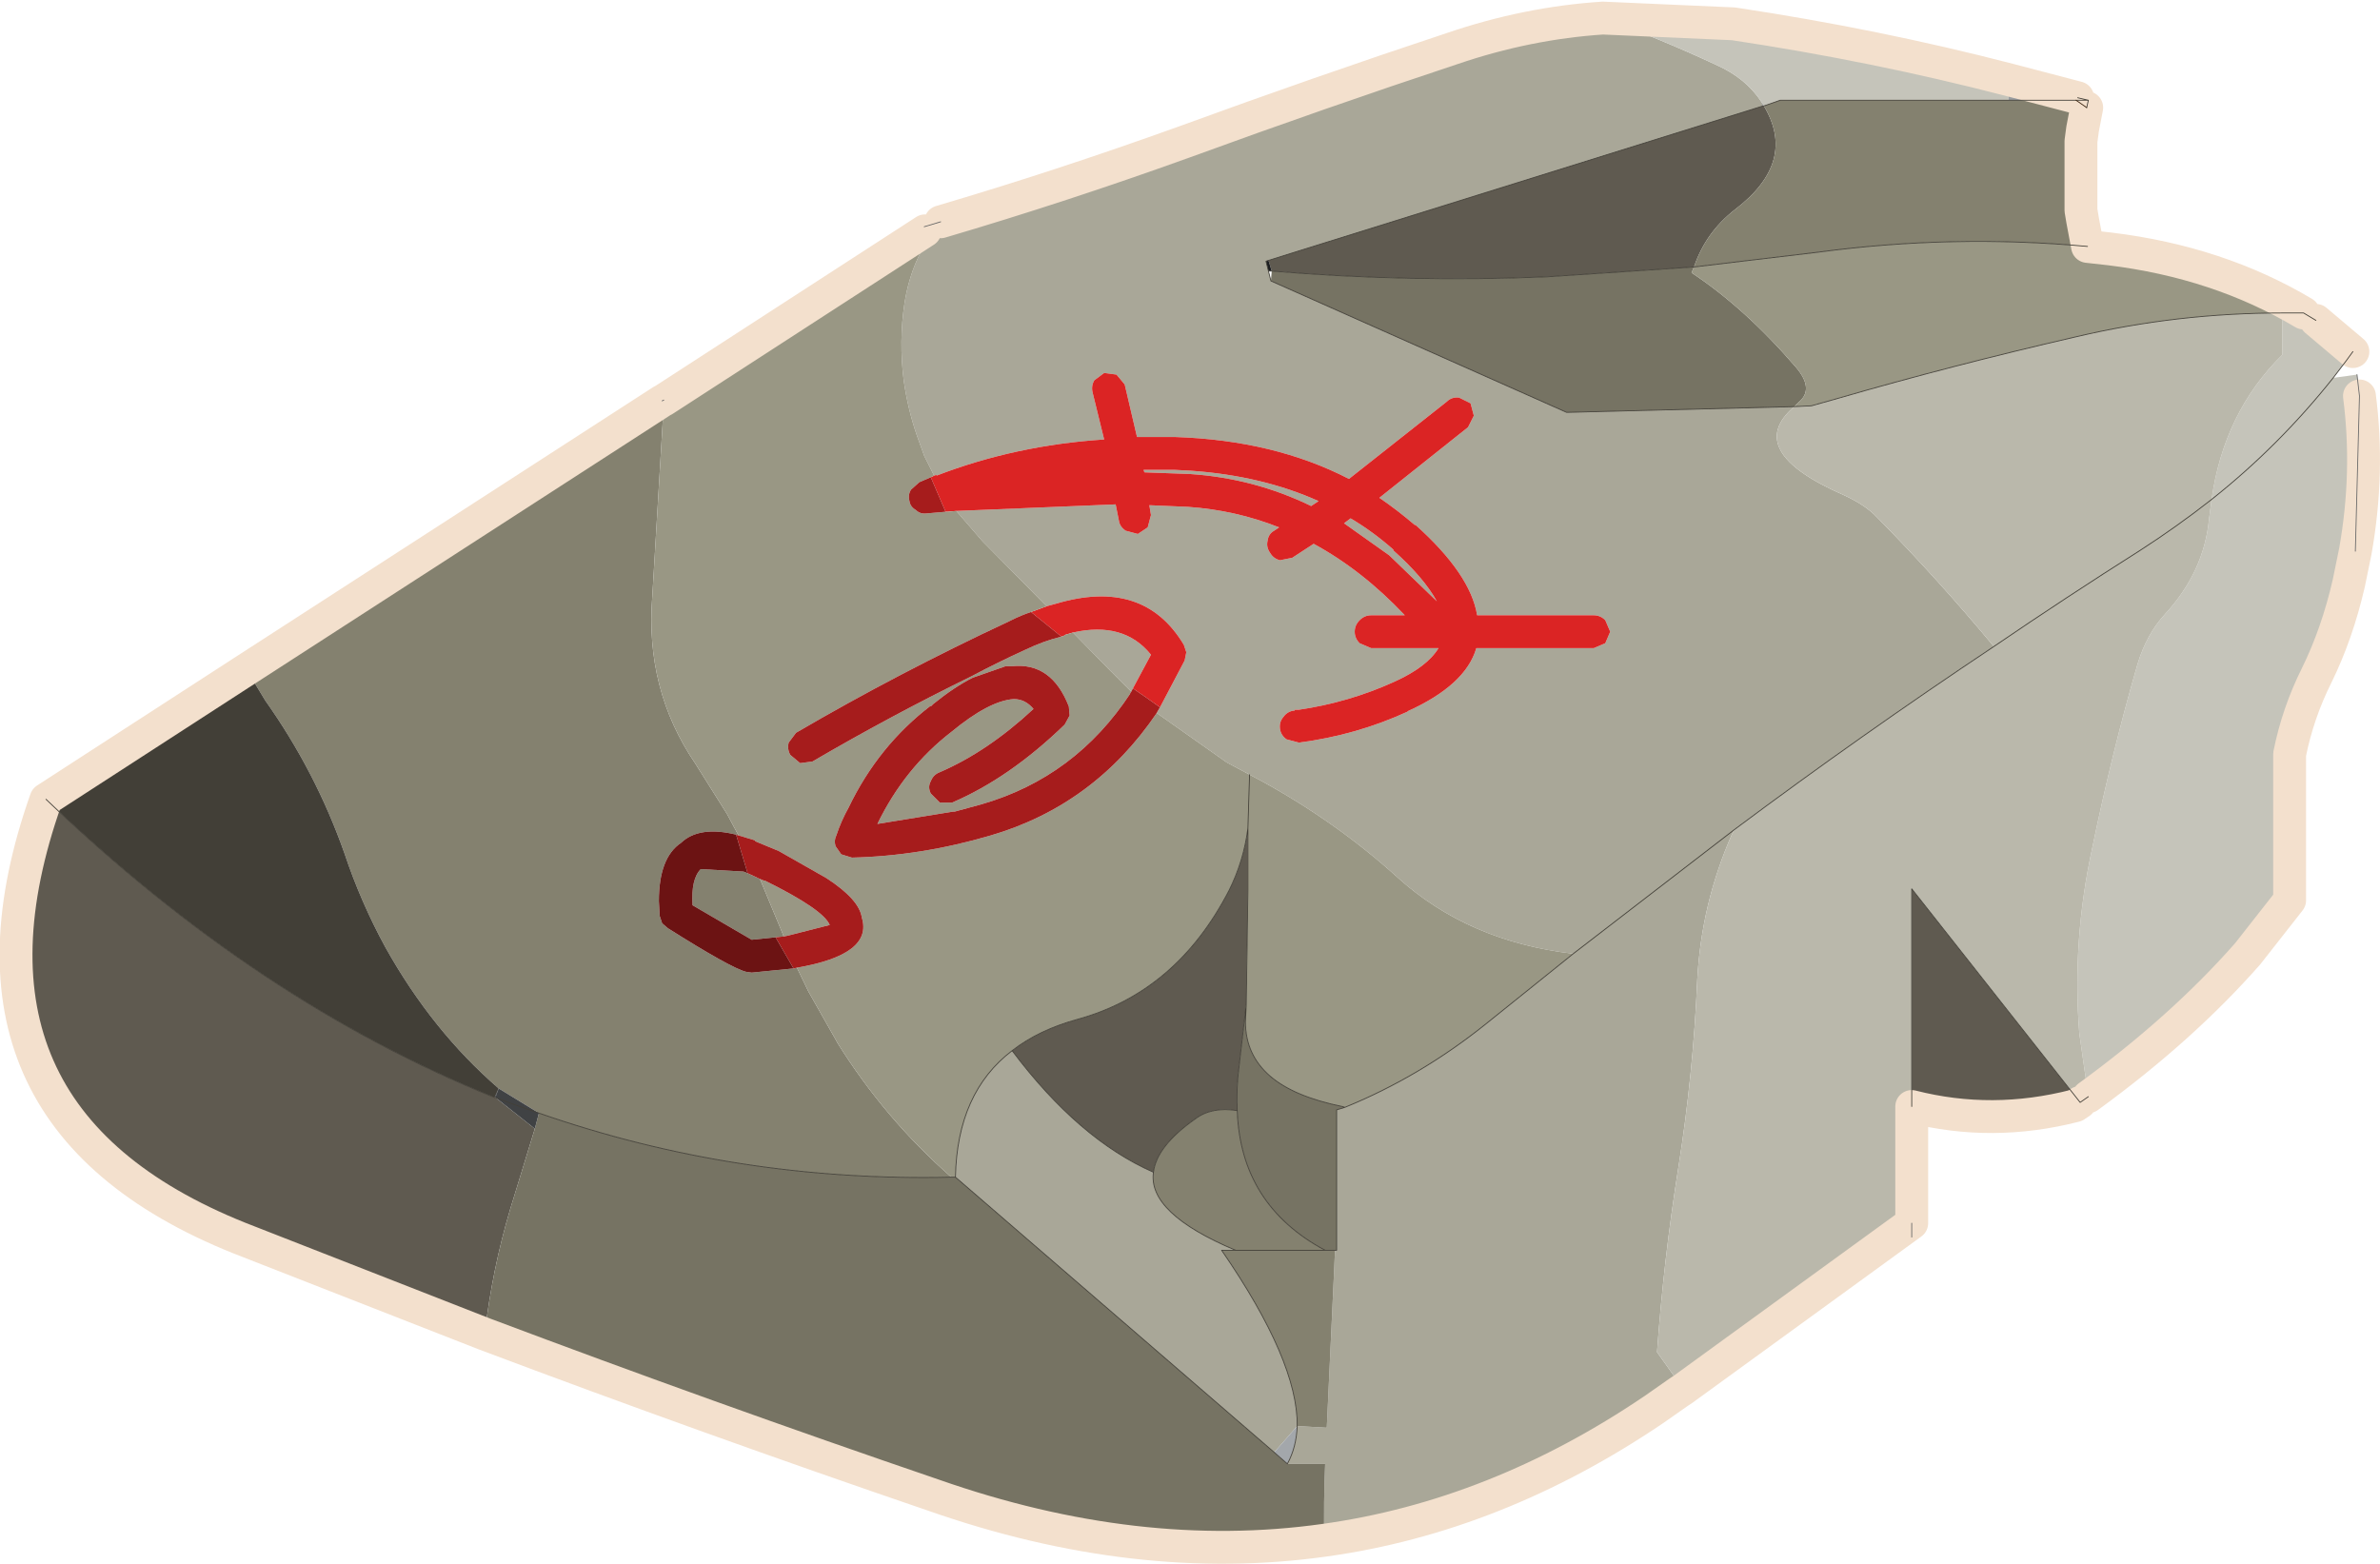 <?xml version="1.0" encoding="UTF-8" standalone="no"?>
<svg xmlns:xlink="http://www.w3.org/1999/xlink" height="95.2px" width="144.85px" xmlns="http://www.w3.org/2000/svg">
  <g transform="matrix(1.0, 0.0, 0.0, 1.0, -202.55, -164.6)">
    <path d="M259.8 178.1 Q267.1 175.95 274.6 173.25 282.95 170.2 290.95 167.55 295.5 166.0 300.1 165.7 303.45 166.9 307.0 168.55 308.8 169.35 309.75 170.8 L309.85 171.05 279.75 180.45 279.6 180.5 279.75 181.1 279.9 181.7 297.9 189.7 311.75 189.35 Q308.6 192.05 314.8 194.75 316.1 195.35 316.8 196.1 320.45 199.8 323.9 203.95 315.8 209.35 308.1 215.1 L298.3 222.65 308.1 215.1 307.95 215.4 Q306.1 219.6 305.85 224.2 305.6 230.0 304.7 235.65 303.8 241.3 303.4 246.9 L305.0 249.15 304.7 249.35 303.2 250.4 Q293.6 256.9 283.15 258.35 283.1 256.05 283.2 253.7 L280.9 253.7 Q281.45 252.7 281.5 251.4 L283.3 251.5 283.75 241.85 283.8 240.7 283.9 240.7 283.9 232.15 284.25 232.05 284.4 232.0 Q288.95 230.15 292.95 226.95 L298.3 222.65 Q291.9 221.9 287.6 218.0 283.9 214.65 279.35 212.15 L278.6 211.75 277.2 211.0 272.95 208.0 273.0 207.9 273.15 207.65 274.65 204.8 274.75 204.3 274.6 203.85 Q272.15 199.75 266.8 201.35 L266.25 201.5 262.35 197.55 260.75 195.7 270.45 195.3 270.65 196.3 Q270.7 196.65 271.05 196.9 L271.8 197.1 272.4 196.7 272.6 195.95 272.5 195.35 274.85 195.45 Q277.75 195.65 280.4 196.7 L280.1 196.9 Q279.75 197.1 279.7 197.5 279.6 197.9 279.85 198.25 280.05 198.6 280.45 198.7 L281.2 198.55 282.5 197.7 Q285.45 199.3 288.05 202.05 L286.0 202.05 Q285.6 202.05 285.3 202.35 285.0 202.65 285.0 203.05 285.0 203.45 285.3 203.75 L286.0 204.05 290.1 204.05 Q289.4 205.2 287.4 206.1 284.65 207.35 281.6 207.8 L281.35 207.8 281.35 207.85 281.3 207.85 Q280.9 207.9 280.65 208.25 280.4 208.55 280.45 208.95 280.5 209.35 280.85 209.6 L281.6 209.8 Q285.1 209.35 288.25 207.9 L288.2 207.9 Q291.75 206.3 292.4 204.05 L299.55 204.05 300.25 203.75 300.55 203.05 300.25 202.35 Q299.95 202.05 299.55 202.05 L292.45 202.05 Q292.05 199.55 288.7 196.55 L288.65 196.55 Q287.6 195.65 286.5 194.9 L291.9 190.6 292.25 189.9 292.05 189.15 291.35 188.8 Q290.9 188.75 290.6 189.05 L284.65 193.75 Q280.1 191.4 274.1 191.2 L271.75 191.2 271.0 188.0 270.5 187.4 269.75 187.3 269.15 187.75 Q268.95 188.1 269.05 188.5 L269.75 191.35 Q264.35 191.7 259.55 193.55 L259.55 193.5 259.4 193.55 258.8 192.35 258.35 191.1 Q257.8 189.5 257.55 187.75 257.25 185.35 257.6 183.05 258.05 180.2 259.8 178.1 M282.35 195.4 Q278.85 193.7 274.95 193.45 L272.2 193.35 272.15 193.2 274.05 193.2 275.0 193.25 Q279.35 193.55 282.8 195.1 L282.35 195.4 M287.35 198.05 L287.35 198.1 Q289.2 199.75 290.0 201.2 L287.1 198.4 284.35 196.45 284.75 196.15 Q286.1 196.95 287.35 198.05 M277.75 240.7 L276.9 240.7 Q281.55 247.45 281.5 251.4 L280.1 253.0 260.7 236.25 Q260.8 231.1 264.15 228.55 268.2 233.95 272.75 235.95 272.4 238.45 277.75 240.7 M267.85 203.1 Q270.95 202.4 272.6 204.45 L271.5 206.5 271.4 206.7 270.55 205.85 270.1 205.4 267.85 203.1" fill="#a9a798" fill-rule="evenodd" stroke="none"/>
    <path d="M259.4 193.55 L259.55 193.5 259.55 193.55 Q264.35 191.7 269.75 191.35 L269.05 188.5 Q268.95 188.1 269.15 187.75 L269.75 187.3 270.5 187.4 271.0 188.0 271.75 191.2 274.1 191.2 Q280.1 191.4 284.65 193.75 L290.6 189.05 Q290.9 188.75 291.35 188.8 L292.05 189.15 292.25 189.9 291.9 190.6 286.5 194.9 Q287.6 195.65 288.65 196.55 L288.7 196.55 Q292.05 199.55 292.45 202.05 L299.55 202.05 Q299.95 202.05 300.25 202.35 L300.55 203.05 300.25 203.75 299.55 204.05 292.4 204.05 Q291.75 206.3 288.2 207.9 L288.25 207.9 Q285.1 209.35 281.6 209.8 L280.85 209.6 Q280.5 209.35 280.45 208.95 280.4 208.55 280.65 208.25 280.9 207.9 281.3 207.85 L281.35 207.85 281.35 207.8 281.6 207.8 Q284.65 207.35 287.4 206.1 289.4 205.2 290.1 204.05 L286.0 204.05 285.3 203.75 Q285.0 203.45 285.0 203.05 285.0 202.65 285.3 202.35 285.6 202.05 286.0 202.05 L288.05 202.05 Q285.45 199.3 282.5 197.7 L281.2 198.55 280.45 198.7 Q280.05 198.6 279.85 198.25 279.6 197.9 279.7 197.5 279.75 197.1 280.1 196.9 L280.4 196.7 Q277.75 195.65 274.85 195.45 L272.5 195.35 272.6 195.95 272.4 196.7 271.8 197.1 271.05 196.9 Q270.7 196.65 270.65 196.3 L270.45 195.3 260.75 195.7 260.2 195.75 260.1 195.75 259.2 193.65 259.4 193.55 M266.25 201.5 L266.8 201.35 Q272.15 199.75 274.6 203.85 L274.75 204.3 274.65 204.8 273.15 207.65 272.3 207.05 271.5 206.5 272.6 204.45 Q270.95 202.4 267.85 203.1 L267.35 203.25 267.3 203.3 267.15 203.35 265.3 201.85 266.25 201.5 M287.35 198.05 Q286.1 196.95 284.75 196.15 L284.35 196.45 287.1 198.4 290.0 201.2 Q289.2 199.75 287.35 198.1 L287.35 198.05 M282.35 195.4 L282.8 195.1 Q279.35 193.55 275.0 193.25 L274.05 193.2 272.15 193.2 272.2 193.35 274.95 193.45 Q278.85 193.7 282.35 195.4" fill="#db2424" fill-rule="evenodd" stroke="none"/>
    <path d="M309.85 171.05 L309.75 170.8 309.9 171.05 309.85 171.05 M242.95 189.15 L242.85 189.0 242.95 188.95 242.95 189.15" fill="#585e63" fill-rule="evenodd" stroke="none"/>
    <path d="M300.1 165.7 L308.05 166.05 Q316.7 167.35 324.8 169.45 L324.8 170.7 310.9 170.7 309.9 171.05 309.75 170.8 Q308.8 169.35 307.0 168.55 303.45 166.9 300.1 165.7 M342.75 183.65 L343.5 184.1 345.75 186.0 345.35 186.55 344.55 187.6 346.0 187.4 346.15 188.7 345.9 198.15 345.5 200.1 Q344.8 203.15 343.55 205.7 342.4 208.0 341.9 210.5 L341.9 219.4 339.35 222.65 Q335.35 227.2 329.65 231.35 L329.1 227.5 Q328.65 221.85 329.9 216.15 331.1 210.35 332.65 205.0 333.2 203.2 334.3 202.0 336.7 199.4 337.0 196.15 L337.15 195.0 Q337.9 189.7 341.45 186.2 L341.45 183.65 342.75 183.65 M344.55 187.6 Q341.25 191.75 337.15 195.0 341.25 191.75 344.55 187.6" fill="#c5c4ba" fill-rule="evenodd" stroke="none"/>
    <path d="M329.15 231.7 L329.0 231.8 328.85 231.9 Q323.8 233.2 318.9 231.95 L318.9 218.7 329.15 231.7 M279.75 180.45 L309.85 171.05 309.9 171.05 Q311.95 174.45 308.15 177.35 306.35 178.75 305.65 180.85 L296.7 181.45 Q288.3 181.8 279.95 181.1 L279.75 180.45 M264.15 228.55 Q265.75 227.3 268.1 226.65 274.15 225.0 277.35 218.8 278.25 217.0 278.5 215.0 L278.5 218.8 278.4 225.7 277.9 230.05 Q277.8 231.15 277.85 232.2 276.3 231.95 275.3 232.7 272.95 234.35 272.75 235.95 268.2 233.95 264.15 228.55 M232.65 231.4 L232.7 231.4 235.1 233.3 233.6 238.2 Q232.5 241.9 232.05 245.8 L217.1 239.95 Q198.55 232.5 205.35 213.25 218.25 225.6 232.65 231.4" fill="#5f5a50" fill-rule="evenodd" stroke="none"/>
    <path d="M329.55 171.15 L329.3 172.45 329.2 173.2 329.2 177.4 329.3 178.0 329.6 179.6 Q321.4 178.85 313.2 179.95 L305.65 180.85 Q306.35 178.75 308.15 177.35 311.95 174.45 309.9 171.05 L310.9 170.7 324.8 170.7 328.9 170.7 329.55 171.15 M283.8 240.7 L283.75 241.85 283.3 251.5 281.5 251.4 Q281.55 247.45 276.9 240.7 L277.75 240.7 283.2 240.7 277.75 240.7 Q272.4 238.45 272.75 235.95 272.95 234.35 275.3 232.7 276.3 231.95 277.85 232.2 278.05 237.95 283.2 240.7 L283.8 240.7 M242.85 189.0 L242.95 189.15 242.25 200.9 Q241.8 206.55 244.85 211.05 L246.8 214.15 247.2 214.9 247.5 215.45 247.35 215.4 Q245.1 214.85 244.0 215.9 242.65 216.8 242.65 219.45 L242.7 220.35 242.85 220.8 243.2 221.1 Q247.0 223.5 247.95 223.75 L248.3 223.8 250.8 223.55 250.85 223.55 251.05 223.5 251.75 224.95 253.45 227.95 253.5 228.05 Q256.4 232.7 260.45 236.25 247.4 236.55 235.35 232.35 L232.9 230.85 Q228.85 227.35 226.0 222.25 224.5 219.5 223.5 216.5 221.75 211.55 218.7 207.25 L217.55 205.35 242.85 189.0 M248.8 218.1 L250.15 221.35 250.25 221.6 249.75 221.65 248.3 221.8 244.7 219.7 Q244.6 218.1 245.2 217.5 L247.8 217.65 248.05 217.75 248.8 218.1" fill="#84816f" fill-rule="evenodd" stroke="none"/>
    <path d="M311.75 189.35 L297.9 189.7 279.9 181.7 279.95 181.1 Q288.3 181.8 296.7 181.45 L305.65 180.85 305.5 181.2 Q308.75 183.35 311.85 186.95 313.0 188.3 312.0 189.1 L311.75 189.35 M278.4 225.7 L278.35 226.8 Q278.35 228.8 279.85 230.1 281.3 231.35 284.25 231.95 L284.4 232.0 284.25 232.05 283.9 232.15 283.9 240.7 283.8 240.7 283.2 240.7 Q278.05 237.95 277.85 232.2 277.8 231.15 277.9 230.05 L278.4 225.7 M280.9 253.7 L283.2 253.7 Q283.1 256.05 283.15 258.35 271.75 259.95 259.35 255.6 245.6 250.9 232.05 245.8 232.5 241.9 233.6 238.2 L235.1 233.3 235.35 232.35 Q247.4 236.55 260.45 236.25 L260.7 236.25 280.1 253.0 280.9 253.7" fill="#767363" fill-rule="evenodd" stroke="none"/>
    <path d="M329.6 179.6 L330.95 179.75 Q337.55 180.55 342.75 183.65 L341.45 183.65 Q335.05 183.65 328.9 185.1 321.3 186.85 314.4 188.85 L312.8 189.3 311.75 189.35 312.0 189.1 Q313.0 188.3 311.85 186.95 308.75 183.35 305.5 181.2 L305.65 180.85 313.2 179.95 Q321.4 178.85 329.6 179.6 M259.4 193.55 L259.2 193.65 258.5 193.95 258.0 194.4 Q257.8 194.7 257.9 195.1 257.95 195.45 258.3 195.65 258.55 195.9 258.95 195.85 L260.1 195.75 260.2 195.75 260.75 195.7 262.35 197.55 266.25 201.5 265.3 201.85 Q264.7 202.05 264.1 202.35 L264.0 202.4 Q257.25 205.55 251.0 209.2 L250.55 209.8 Q250.45 210.2 250.65 210.55 L251.25 211.05 252.0 210.95 Q256.7 208.2 261.7 205.75 263.3 204.9 264.95 204.15 266.1 203.6 267.15 203.35 L267.3 203.3 267.35 203.25 267.85 203.1 270.1 205.4 270.55 205.85 271.4 206.7 271.3 206.85 271.35 206.8 Q268.0 211.9 262.3 213.55 L260.65 214.0 260.55 214.0 255.95 214.75 Q257.6 211.35 260.45 209.15 262.75 207.25 264.25 207.15 264.95 207.15 265.45 207.75 262.65 210.35 259.75 211.6 259.35 211.75 259.2 212.15 259.0 212.5 259.2 212.9 L259.75 213.45 260.5 213.45 Q264.0 211.95 267.35 208.7 L267.65 208.15 267.6 207.6 Q266.55 204.9 264.15 205.15 L263.75 205.15 261.75 205.85 Q260.65 206.4 259.35 207.45 L259.2 207.6 259.2 207.55 Q256.0 210.0 254.2 213.75 253.75 214.55 253.45 215.45 253.3 215.75 253.4 216.1 L253.75 216.6 254.4 216.8 Q258.6 216.7 262.85 215.45 269.15 213.6 272.95 208.0 L277.2 211.0 278.6 211.75 279.35 212.15 Q283.9 214.65 287.6 218.0 291.9 221.9 298.3 222.65 L292.95 226.95 Q288.95 230.15 284.4 232.0 L284.25 231.95 Q281.3 231.35 279.85 230.1 278.35 228.8 278.35 226.8 L278.4 225.7 278.5 218.8 278.5 215.0 Q278.25 217.0 277.35 218.8 274.15 225.0 268.1 226.65 265.75 227.3 264.15 228.55 260.8 231.1 260.7 236.25 L260.45 236.25 Q256.4 232.7 253.5 228.05 L253.45 227.95 251.75 224.95 251.05 223.5 Q255.7 222.7 255.0 220.45 254.85 219.35 252.85 218.05 L249.95 216.4 248.5 215.8 248.5 215.75 247.5 215.45 247.2 214.9 246.8 214.15 244.85 211.05 Q241.8 206.55 242.25 200.9 L242.95 189.15 242.95 188.95 258.85 178.65 258.8 178.4 259.8 178.1 Q258.05 180.2 257.6 183.05 257.25 185.35 257.55 187.75 257.8 189.5 258.35 191.1 L258.8 192.35 259.4 193.55 M250.25 221.6 L250.15 221.35 248.8 218.1 249.05 218.2 249.1 218.2 Q252.65 219.95 253.05 220.9 L250.5 221.55 250.25 221.6 M278.6 211.75 L278.5 215.0 278.6 211.75" fill="#999784" fill-rule="evenodd" stroke="none"/>
    <path d="M329.65 231.35 L329.15 231.7 318.9 218.7 318.9 231.95 318.9 239.05 305.0 249.15 303.4 246.9 Q303.8 241.3 304.7 235.65 305.6 230.0 305.85 224.2 306.1 219.6 307.95 215.4 L308.1 215.1 Q315.8 209.35 323.9 203.95 320.45 199.8 316.8 196.1 316.1 195.35 314.8 194.75 308.6 192.05 311.75 189.35 L312.8 189.3 314.4 188.85 Q321.3 186.85 328.9 185.1 335.05 183.65 341.45 183.65 L341.45 186.2 Q337.9 189.7 337.15 195.0 L337.0 196.15 Q336.7 199.4 334.3 202.0 333.2 203.2 332.65 205.0 331.1 210.35 329.9 216.15 328.65 221.85 329.1 227.5 L329.65 231.35 M337.15 195.0 Q335.05 196.65 332.8 198.1 328.3 200.95 323.9 203.95 328.3 200.95 332.8 198.1 335.05 196.65 337.15 195.0" fill="#bab8ab" fill-rule="evenodd" stroke="none"/>
    <path d="M324.8 169.45 L329.0 170.55 328.9 170.7 324.8 170.7 324.8 169.45" fill="#9a9da0" fill-rule="evenodd" stroke="none"/>
    <path d="M281.5 251.4 Q281.45 252.7 280.9 253.7 L280.1 253.0 281.5 251.4" fill="#a3a7ab" fill-rule="evenodd" stroke="none"/>
    <path d="M279.75 181.1 L279.6 180.5 279.75 180.45 279.95 181.1 279.75 181.1" fill="#1c1e20" fill-rule="evenodd" stroke="none"/>
    <path d="M259.2 193.65 L260.1 195.75 258.95 195.85 Q258.55 195.9 258.3 195.65 257.95 195.45 257.9 195.1 257.8 194.7 258.0 194.4 L258.5 193.95 259.2 193.65 M273.15 207.65 L273.0 207.9 272.95 208.0 Q269.15 213.6 262.85 215.45 258.6 216.7 254.4 216.8 L253.75 216.6 253.4 216.1 Q253.3 215.75 253.45 215.45 253.75 214.55 254.2 213.75 256.0 210.0 259.2 207.55 L259.2 207.6 259.35 207.45 Q260.65 206.4 261.75 205.85 L263.75 205.15 264.15 205.15 Q266.55 204.9 267.6 207.6 L267.65 208.15 267.35 208.7 Q264.0 211.95 260.5 213.45 L259.75 213.45 259.2 212.9 Q259.0 212.5 259.2 212.15 259.35 211.75 259.75 211.6 262.65 210.35 265.45 207.75 264.95 207.15 264.25 207.15 262.75 207.25 260.45 209.15 257.6 211.35 255.95 214.75 L260.55 214.0 260.65 214.0 262.3 213.55 Q268.0 211.9 271.35 206.8 L271.3 206.85 271.4 206.7 271.5 206.5 272.3 207.05 273.15 207.65 M251.05 223.5 L250.85 223.55 249.75 221.65 250.25 221.6 250.5 221.55 253.05 220.9 Q252.65 219.95 249.1 218.2 L249.05 218.2 248.8 218.1 248.05 217.75 247.35 215.4 247.5 215.45 248.5 215.75 248.5 215.8 249.95 216.4 252.85 218.05 Q254.85 219.35 255.0 220.45 255.7 222.7 251.05 223.5 M265.3 201.85 L267.15 203.35 Q266.1 203.6 264.95 204.15 263.3 204.9 261.7 205.75 256.7 208.2 252.0 210.95 L251.25 211.05 250.65 210.55 Q250.45 210.2 250.55 209.8 L251.0 209.2 Q257.25 205.55 264.0 202.4 L264.1 202.35 Q264.7 202.05 265.3 201.85" fill="#a61c1c" fill-rule="evenodd" stroke="none"/>
    <path d="M250.85 223.55 L250.8 223.55 248.3 223.8 247.95 223.75 Q247.0 223.5 243.2 221.1 L242.85 220.8 242.7 220.35 242.65 219.45 Q242.65 216.8 244.0 215.9 245.1 214.85 247.35 215.4 L248.05 217.75 247.8 217.65 245.2 217.5 Q244.6 218.1 244.7 219.7 L248.3 221.8 249.75 221.65 250.85 223.55" fill="#6c1313" fill-rule="evenodd" stroke="none"/>
    <path d="M260.45 236.25 L260.7 236.25 260.45 236.25" fill="#71767b" fill-rule="evenodd" stroke="none"/>
    <path d="M217.55 205.35 L218.7 207.25 Q221.75 211.55 223.5 216.5 224.5 219.5 226.0 222.25 228.85 227.35 232.9 230.85 L232.65 231.4 Q218.25 225.6 205.35 213.25 L217.55 205.35" fill="#423f37" fill-rule="evenodd" stroke="none"/>
    <path d="M232.9 230.85 L235.35 232.35 233.9 231.85 232.7 231.4 233.9 231.85 235.35 232.35 235.1 233.3 232.7 231.4 232.9 230.85" fill="#404244" fill-rule="evenodd" stroke="none"/>
    <path d="M232.9 230.85 L232.7 231.4 232.65 231.4 232.9 230.85" fill="#262728" fill-rule="evenodd" stroke="none"/>
    <path d="M259.8 178.1 Q267.1 175.95 274.6 173.25 282.95 170.2 290.95 167.55 295.5 166.0 300.1 165.7 L308.05 166.05 Q316.7 167.35 324.8 169.45 L329.0 170.55 M329.55 171.15 L329.3 172.45 329.2 173.2 329.2 177.4 329.3 178.0 329.6 179.6 330.95 179.75 Q337.55 180.55 342.75 183.65 M343.5 184.1 L345.75 186.0 M346.15 188.7 Q346.75 193.35 345.9 198.15 L345.5 200.1 Q344.8 203.15 343.55 205.7 342.4 208.0 341.9 210.5 L341.9 219.4 339.35 222.65 Q335.35 227.2 329.65 231.35 M329.15 231.7 L329.0 231.8 328.85 231.9 Q323.8 233.2 318.9 231.95 L318.9 239.05 305.0 249.15 304.7 249.35 303.2 250.4 Q293.6 256.9 283.15 258.35 271.75 259.95 259.35 255.6 245.6 250.9 232.05 245.8 L217.1 239.95 Q198.55 232.5 205.35 213.25 L217.55 205.35 242.85 189.0 M258.85 178.65 L242.95 188.95" fill="none" stroke="#f3e0cd" stroke-linecap="round" stroke-linejoin="round" stroke-width="2.0"/>
    <path d="M329.0 170.55 L329.65 170.7 329.55 171.15 M342.75 183.65 L343.5 184.1 M345.75 186.0 L345.35 186.55 344.55 187.6 Q341.25 191.75 337.15 195.0 335.05 196.65 332.8 198.1 328.3 200.95 323.9 203.95 315.8 209.35 308.1 215.1 L298.3 222.65 292.95 226.95 Q288.95 230.15 284.4 232.0 L284.25 232.05 283.9 232.15 283.9 240.7 283.8 240.7 283.2 240.7 277.75 240.7 276.9 240.7 Q281.55 247.45 281.5 251.4 281.45 252.7 280.9 253.7 L280.1 253.0 260.7 236.25 260.45 236.25 Q247.4 236.55 235.35 232.35 L233.9 231.85 232.7 231.4 232.65 231.4 Q218.25 225.6 205.35 213.25 M329.65 231.35 L329.15 231.7 318.9 218.7 318.9 231.95 M311.75 189.35 L297.9 189.7 279.9 181.7 279.75 181.1 279.6 180.5 279.75 180.45 309.85 171.05 309.9 171.05 310.9 170.7 324.8 170.7 328.9 170.7 329.65 170.7 M305.65 180.85 L296.7 181.45 Q288.3 181.8 279.95 181.1 L279.75 181.1 M311.75 189.35 L312.8 189.3 314.4 188.85 Q321.3 186.85 328.9 185.1 335.05 183.65 341.45 183.65 L342.75 183.65 M305.65 180.85 L313.2 179.95 Q321.4 178.85 329.6 179.6 M278.4 225.7 L278.35 226.8 Q278.35 228.8 279.85 230.1 281.3 231.35 284.25 231.95 L284.4 232.0 M264.15 228.55 Q265.75 227.3 268.1 226.65 274.15 225.0 277.35 218.8 278.25 217.0 278.5 215.0 L278.6 211.75 M278.5 215.0 L278.5 218.8 278.4 225.7 277.9 230.05 Q277.8 231.15 277.85 232.2 278.05 237.95 283.2 240.7 M260.7 236.25 Q260.8 231.1 264.15 228.55 268.2 233.95 272.75 235.95 272.95 234.35 275.3 232.7 276.3 231.95 277.85 232.2 M277.75 240.7 Q272.4 238.45 272.75 235.95" fill="none" stroke="#423f37" stroke-linecap="round" stroke-linejoin="round" stroke-width="0.05"/>
    <path d="M328.9 170.7 L329.55 171.15" fill="none" stroke="#37210b" stroke-linecap="round" stroke-linejoin="round" stroke-width="0.05"/>
    <path d="M346.0 187.4 L346.15 188.7 345.9 198.15 M318.9 239.05 L318.9 239.9 M242.95 188.95 L242.85 189.0 M259.8 178.1 L258.8 178.4" fill="none" stroke="#666666" stroke-linecap="round" stroke-linejoin="round" stroke-width="0.05"/>
  </g>
</svg>
